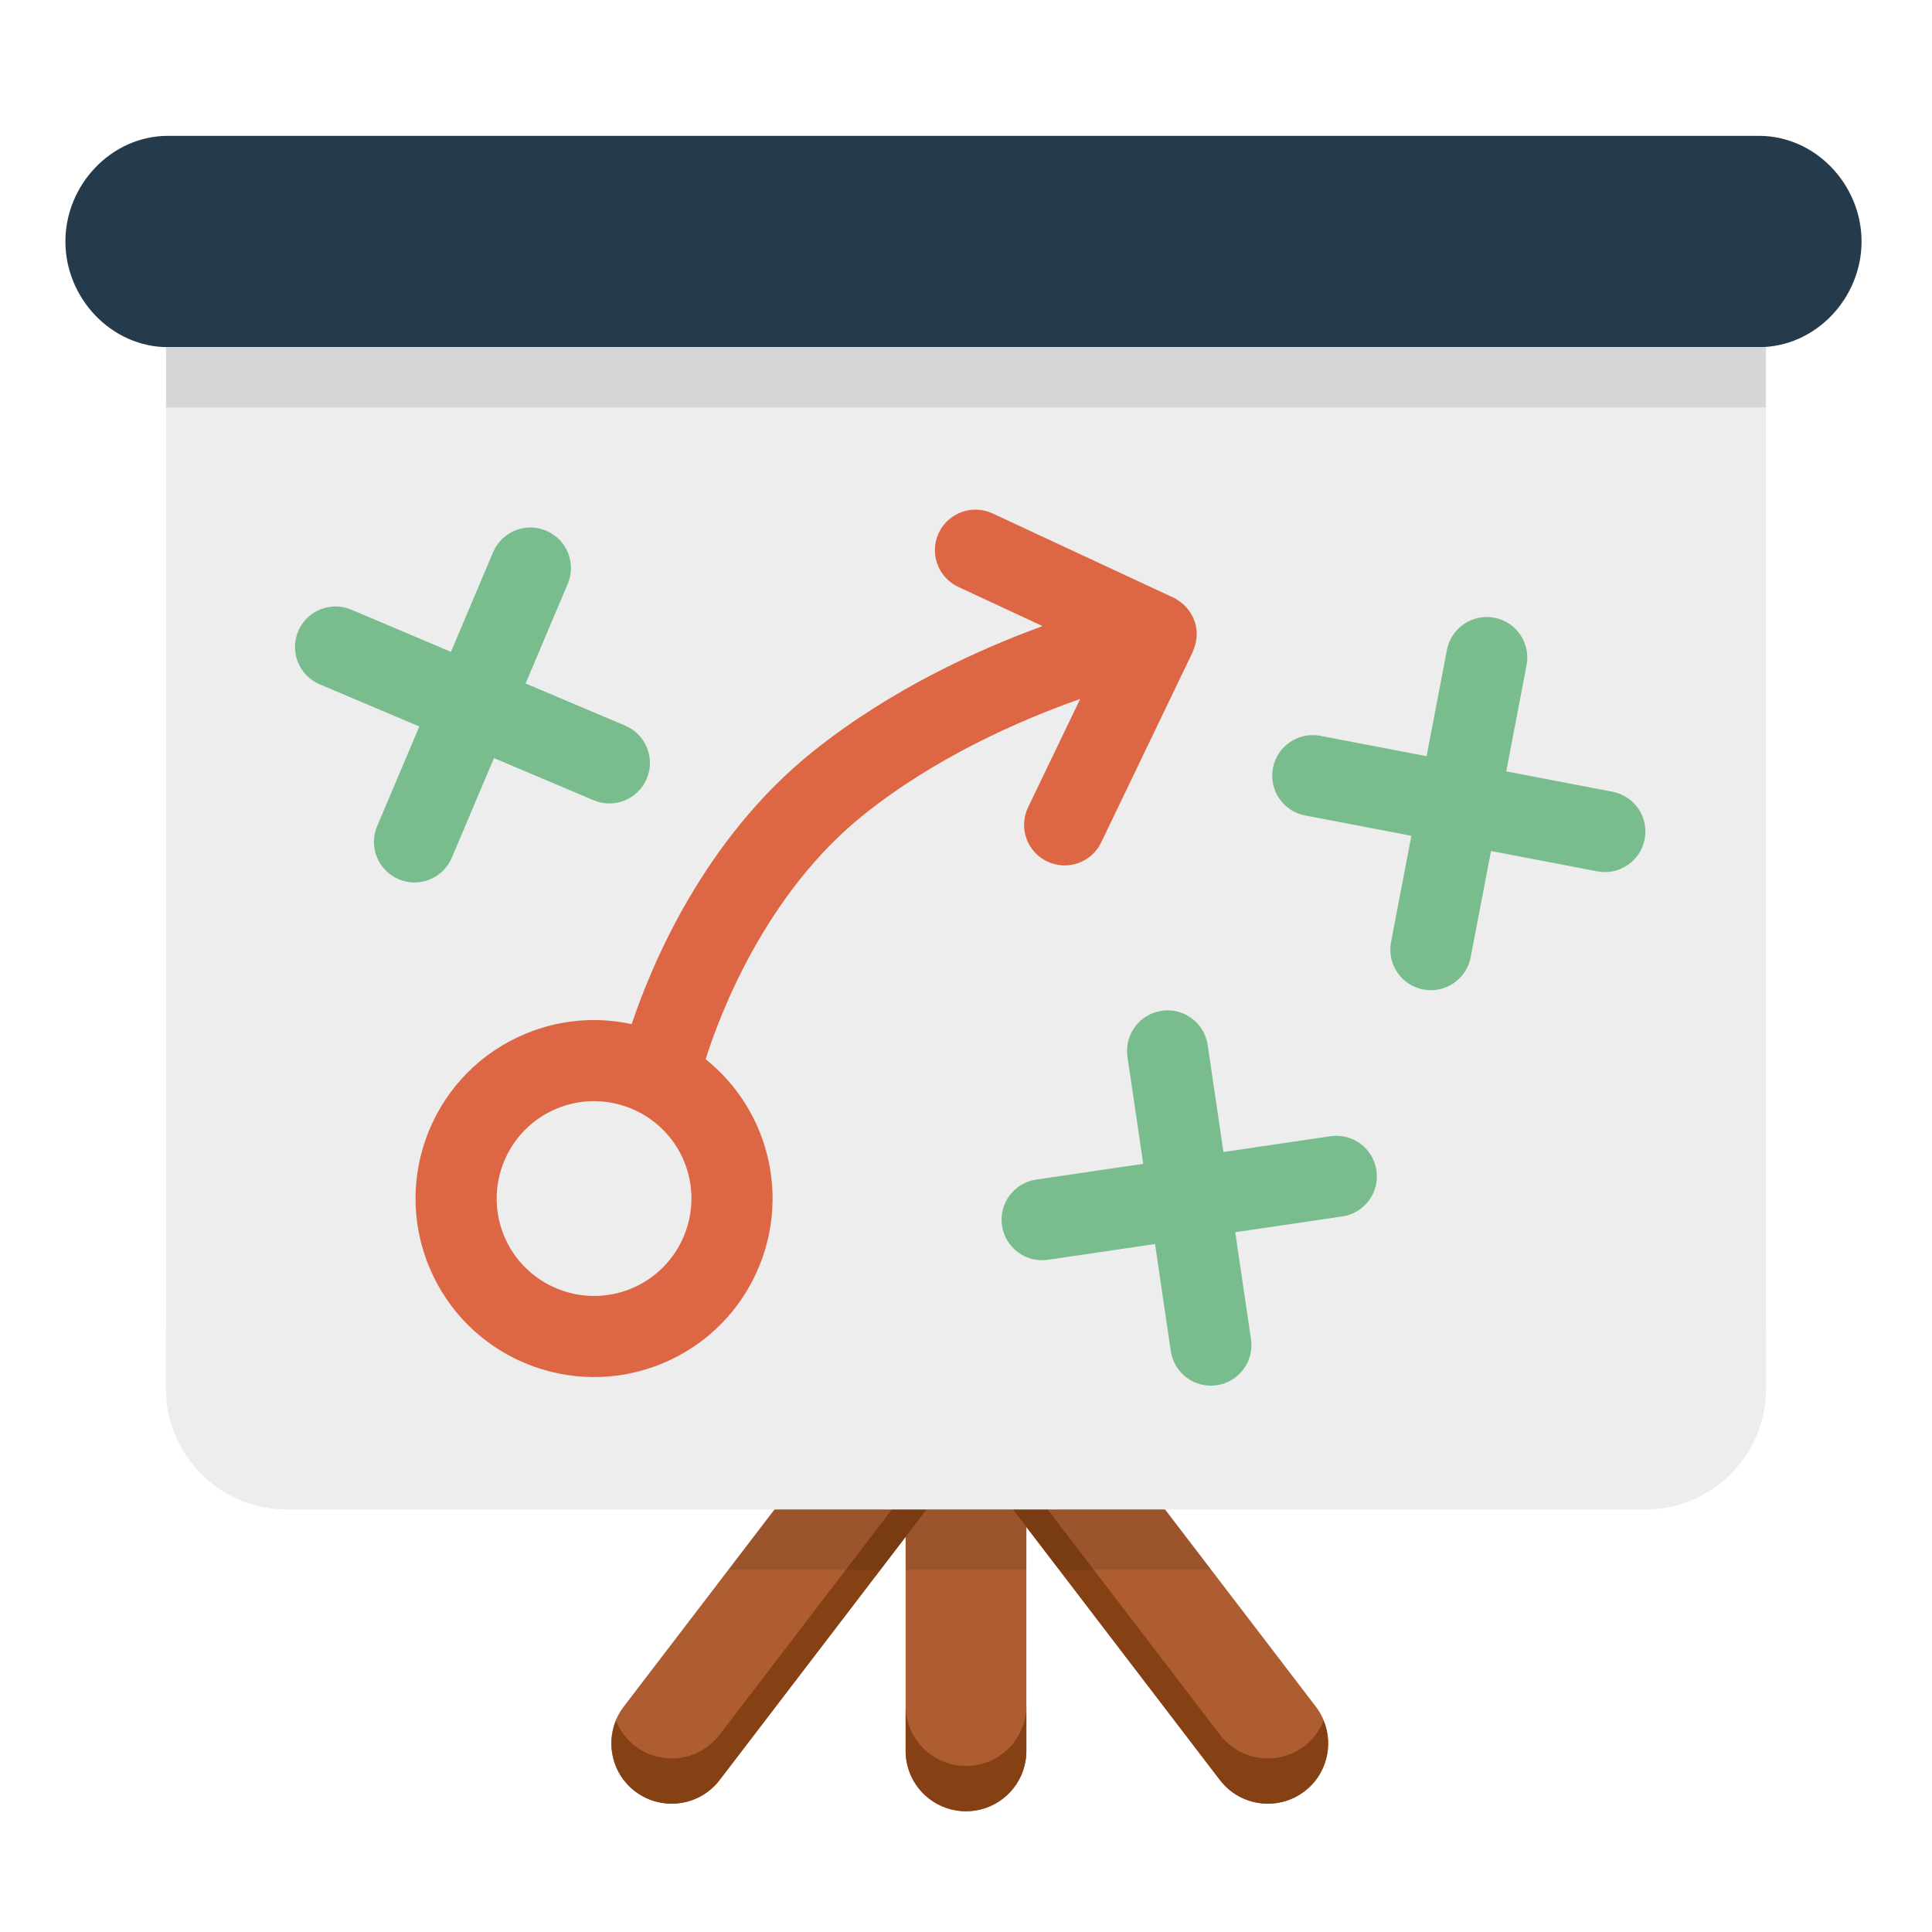 <?xml version="1.0" ?><!DOCTYPE svg  PUBLIC '-//W3C//DTD SVG 1.1//EN'  'http://www.w3.org/Graphics/SVG/1.1/DTD/svg11.dtd'><svg enable-background="new 0 0 128 128" height="128px" id="Layer_1" version="1.1" viewBox="0 0 128 128" width="128px" xml:space="preserve" xmlns="http://www.w3.org/2000/svg" xmlns:xlink="http://www.w3.org/1999/xlink"><g id="strategy"><path d="M87.178,113.07l-19.5-25.5c-0.842-1.099-2.142-1.641-3.428-1.562c-0.045-0.003-0.091,0.004-0.136,0.003   C64.075,86.01,64.039,86,64,86c-0.085,0-0.164,0.02-0.247,0.025c-0.14,0.009-0.279,0.019-0.417,0.042   c-0.13,0.022-0.255,0.054-0.381,0.089c-0.122,0.033-0.243,0.068-0.362,0.112c-0.126,0.047-0.245,0.104-0.365,0.163   c-0.112,0.056-0.223,0.113-0.33,0.179c-0.114,0.071-0.221,0.15-0.327,0.232c-0.099,0.076-0.196,0.152-0.289,0.238   c-0.105,0.097-0.198,0.203-0.292,0.311c-0.054,0.062-0.117,0.113-0.168,0.179l-19.5,25.5c-1.342,1.755-1.007,4.266,0.748,5.607   c0.726,0.555,1.579,0.822,2.427,0.822c1.203,0,2.393-0.541,3.181-1.57L60,101.816V116c0,2.209,1.791,4,4,4s4-1.791,4-4v-14.838   l12.822,16.768c0.788,1.029,1.978,1.57,3.181,1.57c0.848,0,1.701-0.268,2.427-0.822C88.185,117.336,88.52,114.825,87.178,113.07z" fill="#AD5D31"/><path d="M64,117c-2.209,0-4-1.791-4-4v3c0,2.209,1.791,4,4,4s4-1.791,4-4v-3C68,115.209,66.209,117,64,117z" fill="#854114"/><path d="M67.178,89.43l-19.5,25.5c-0.788,1.029-1.978,1.57-3.181,1.57c-0.848,0-1.701-0.268-2.427-0.822   c-0.588-0.45-1.002-1.037-1.261-1.677c-0.661,1.629-0.203,3.558,1.261,4.677c0.726,0.555,1.579,0.822,2.427,0.822   c1.203,0,2.393-0.541,3.181-1.57l19.5-25.5c0.892-1.166,1.028-2.661,0.513-3.93C67.56,88.823,67.4,89.139,67.178,89.43z" fill="#854114"/><path d="M86.43,115.678c-0.726,0.555-1.579,0.822-2.427,0.822c-1.203,0-2.393-0.541-3.181-1.57l-19.5-25.5   c-0.222-0.291-0.382-0.607-0.513-0.93c-0.514,1.269-0.378,2.764,0.513,3.93l19.5,25.5c0.788,1.029,1.978,1.57,3.181,1.57   c0.848,0,1.701-0.268,2.427-0.822c1.464-1.119,1.923-3.048,1.261-4.677C87.432,114.641,87.018,115.228,86.43,115.678z" fill="#854114"/><path d="M116.536,9H11.13c-3.754,0-6.797,3.246-6.797,7s3.043,7,6.797,7h105.406c3.754,0,6.797-3.246,6.797-7   S120.291,9,116.536,9z" fill="#253B4B"/><path d="M67.678,87.57c-0.842-1.099-2.142-1.641-3.428-1.562c-0.045-0.003-0.091,0.004-0.136,0.003   C64.075,86.01,64.039,86,64,86c-0.085,0-0.164,0.02-0.247,0.025c-0.14,0.009-0.279,0.019-0.417,0.042   c-0.13,0.022-0.255,0.054-0.381,0.089c-0.122,0.033-0.243,0.068-0.362,0.112c-0.126,0.047-0.245,0.104-0.365,0.163   c-0.112,0.056-0.223,0.113-0.33,0.179c-0.114,0.071-0.221,0.15-0.327,0.232c-0.099,0.076-0.196,0.152-0.289,0.238   c-0.105,0.097-0.198,0.203-0.292,0.311c-0.054,0.062-0.117,0.113-0.168,0.179L48.258,104H58.33l1.67-2.184V104h8v-2.838L70.17,104   h10.072L67.678,87.57z" opacity="0.1"/><path d="M109,100H19c-4.418,0-8-3.582-8-8V23h106v69C117,96.418,113.418,100,109,100z" fill="#EDEDED"/><path d="M11,26.993C11.044,26.994,11.086,27,11.13,27h105.406c0.156,0,0.31-0.014,0.464-0.025V23H11V26.993z" opacity="0.1"/><path d="M109,96H19c-4.418,0-8-3.582-8-8v4c0,4.418,3.582,8,8,8h90c4.418,0,8-3.582,8-8v-4   C117,92.418,113.418,96,109,96z" fill="#EDEDED"/><path d="M41.422,48.076l-6.6-2.794l2.793-6.6c0.289-0.683,0.274-1.419,0.016-2.056s-0.76-1.176-1.442-1.465   c-1.366-0.579-2.942,0.06-3.52,1.426l-2.793,6.599l-6.6-2.794c-1.365-0.578-2.943,0.061-3.52,1.426   c-0.578,1.366,0.06,2.942,1.427,3.521l6.599,2.793l-2.794,6.6c-0.578,1.365,0.061,2.943,1.426,3.52   c1.366,0.578,2.942-0.06,3.521-1.427l2.793-6.6l6.6,2.793c0.683,0.289,1.419,0.274,2.056,0.016s1.176-0.76,1.465-1.442   C43.427,50.231,42.788,48.655,41.422,48.076z" fill="#79BD8F"/><path d="M106.831,52.454l-7.039-1.347l1.347-7.039c0.14-0.728-0.03-1.445-0.416-2.013   c-0.386-0.569-0.989-0.99-1.718-1.129c-1.457-0.279-2.864,0.676-3.143,2.133l-1.347,7.039l-7.039-1.347   c-1.456-0.279-2.864,0.677-3.142,2.133c-0.279,1.457,0.676,2.864,2.134,3.143l7.039,1.347l-1.347,7.039   c-0.279,1.456,0.677,2.864,2.133,3.142c1.457,0.279,2.864-0.676,3.143-2.134l1.347-7.039l7.039,1.347   c0.728,0.14,1.445-0.03,2.013-0.416c0.569-0.386,0.99-0.989,1.129-1.718C109.243,54.14,108.288,52.732,106.831,52.454z" fill="#79BD8F"/><path d="M88.146,75.278l-7.09,1.044l-1.044-7.09c-0.108-0.734-0.503-1.354-1.055-1.764   c-0.552-0.41-1.26-0.61-1.994-0.501c-1.468,0.216-2.482,1.581-2.266,3.049l1.044,7.09l-7.09,1.044   c-1.467,0.215-2.482,1.582-2.266,3.048c0.216,1.468,1.581,2.482,3.049,2.266l7.09-1.044l1.044,7.09   c0.215,1.467,1.582,2.482,3.048,2.266c1.468-0.216,2.482-1.581,2.266-3.049l-1.044-7.09l7.09-1.044   c0.734-0.108,1.354-0.503,1.764-1.055s0.61-1.26,0.501-1.994C90.979,76.077,89.614,75.062,88.146,75.278z" fill="#79BD8F"/><path d="M77.983,39.732c-0.074-0.05-0.155-0.098-0.248-0.141L65.76,34.016c-1.345-0.626-2.942-0.043-3.569,1.301   c-0.128,0.274-0.205,0.56-0.236,0.844c-0.12,1.112,0.467,2.226,1.538,2.724l5.577,2.596c-4.383,1.602-10.141,4.244-15.227,8.323   c-7.206,5.78-10.678,14.122-11.993,18.048c-2.27-0.492-4.706-0.327-7.014,0.628c-6.035,2.497-8.902,9.414-6.405,15.449   c2.497,6.035,9.414,8.902,15.449,6.404c6.035-2.497,8.902-9.414,6.405-15.449c-0.791-1.911-2.027-3.502-3.536-4.708   c0.931-2.938,3.948-10.962,10.455-16.182c4.761-3.819,10.321-6.262,14.361-7.688l-3.451,7.181c-0.136,0.283-0.218,0.579-0.25,0.874   c-0.119,1.1,0.454,2.204,1.508,2.71c1.337,0.643,2.942,0.08,3.584-1.257l6.068-12.626c0.012-0.024,0.014-0.046,0.024-0.07   c0.052-0.116,0.09-0.237,0.126-0.36c0.005-0.019,0.014-0.04,0.018-0.06c0.101-0.388,0.127-0.802,0.039-1.222   C79.071,40.716,78.601,40.104,77.983,39.732z M41.826,85.37c-3.288,1.361-7.07-0.207-8.431-3.495   c-1.361-3.288,0.207-7.07,3.495-8.431c3.288-1.361,7.07,0.207,8.431,3.495C46.681,80.227,45.113,84.009,41.826,85.37z" fill="#DD6644"/></g></svg>